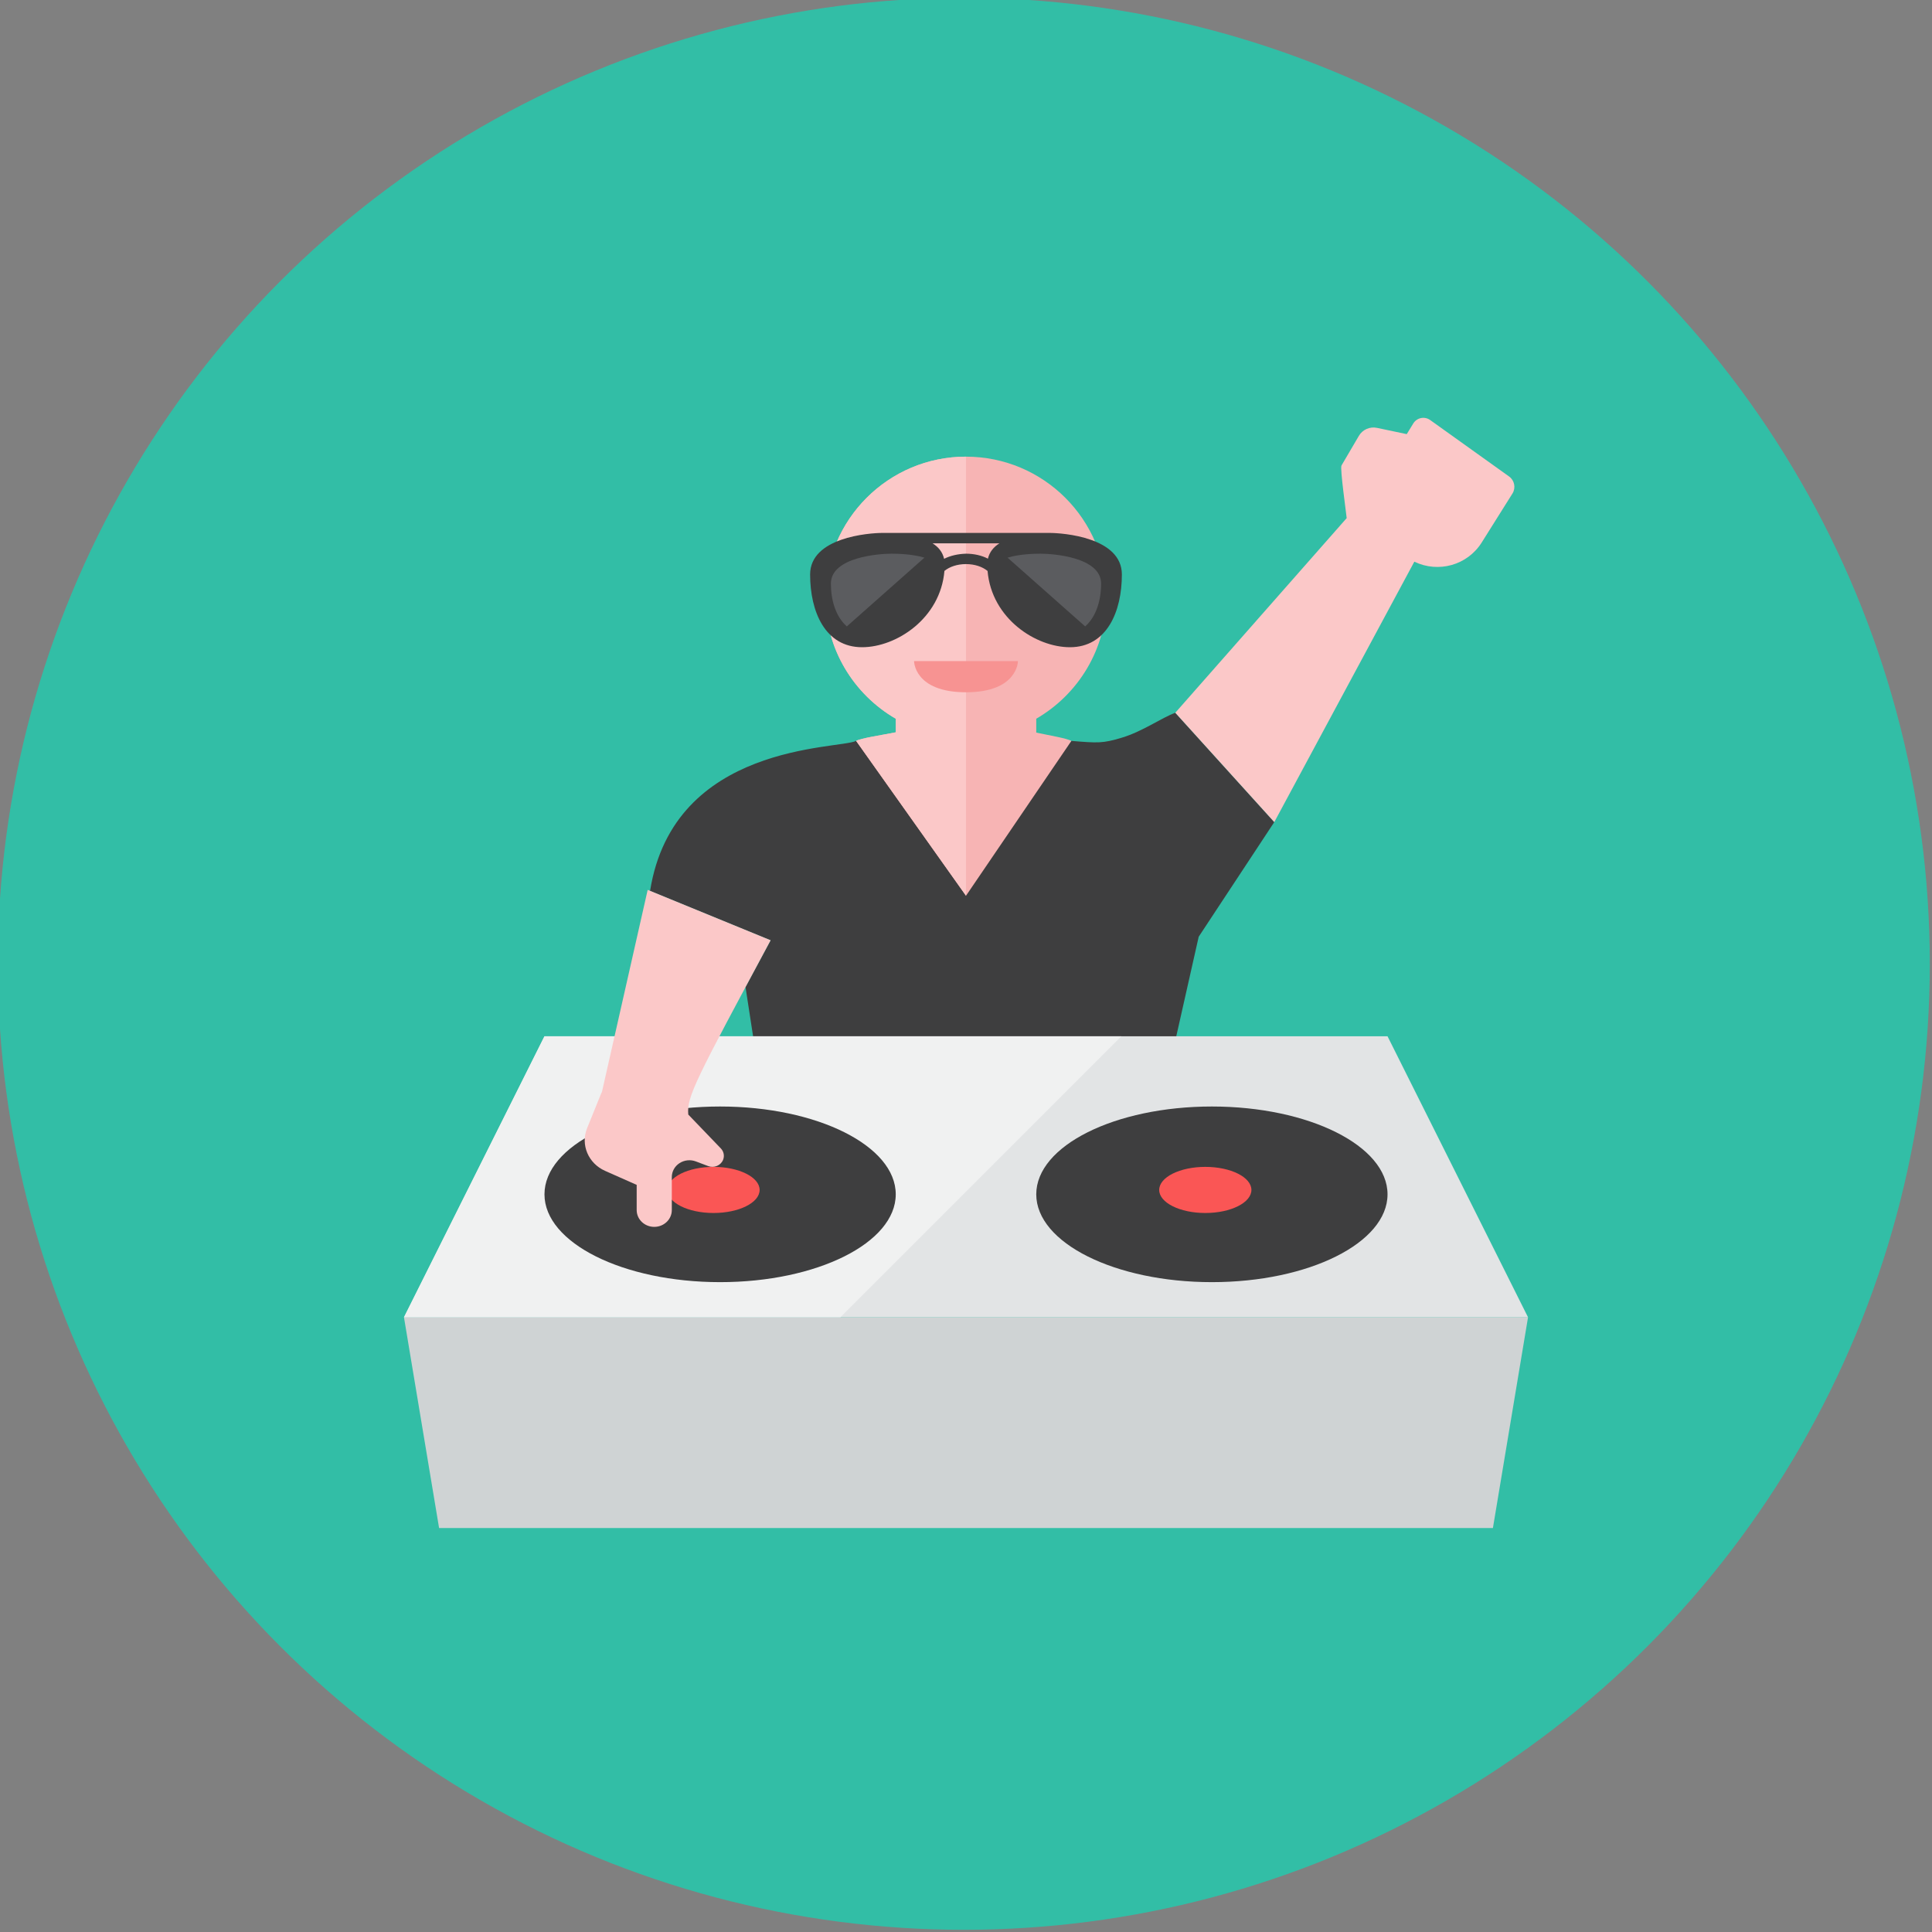 <?xml version="1.0" encoding="iso-8859-1"?>
<!-- Generator: Adobe Illustrator 17.1.0, SVG Export Plug-In . SVG Version: 6.00 Build 0)  -->
<!DOCTYPE svg PUBLIC "-//W3C//DTD SVG 1.0//EN" "http://www.w3.org/TR/2001/REC-SVG-20010904/DTD/svg10.dtd">
<svg version="1.0" xmlns="http://www.w3.org/2000/svg" xmlns:xlink="http://www.w3.org/1999/xlink" x="0px" y="0px" width="110px"
	 height="110px" viewBox="0 0 110 110" style="enable-background:new 0 0 110 110;" xml:space="preserve">
<rect x="0" y="0" width="110" height="110" fill="#808080" stroke="none"/>
<g id="Artboard">
</g>
<g id="Multicolor">
	<circle style="fill:#32BEA6;" cx="54.875" cy="54.875" r="55"/>
	<g>
		<path style="fill:#3E3E3F;" d="M66.917,40.583c-0.738,0.26-1.852,1.059-3.042,1.417c-1.093,0.328-1.354,0.309-2.875,0.184
			c-1.33,0.987-4.3,1.066-6.083,1.066s-4.843-0.08-6.173-1.066c-0.993,0.488-10.392,0.111-11.731,8.54l6.862,2.813
			c-0.532,0.992-1.006,1.875-1.428,2.663l0.469,3.051h12h12l1.333-5.917l4.302-6.526L66.917,40.583z"/>
		<g>
			<polygon style="fill:#CFD3D4;" points="25,87 85,87 87,75 23,75 			"/>
		</g>
		<g>
			<polygon style="fill:#E2E4E5;" points="23,75 31,59 79,59 87,75 			"/>
		</g>
		<g>
			<polygon style="fill:#F0F1F1;" points="23,75 47.848,75 63.848,59 31,59 			"/>
		</g>
		<g>
			<ellipse style="fill:#3E3E3F;" cx="69" cy="68" rx="10" ry="5"/>
		</g>
		<g>
			<ellipse style="fill:#FA5655;" cx="68.625" cy="67.75" rx="2.625" ry="1.313"/>
		</g>
		<g>
			<ellipse style="fill:#3E3E3F;" cx="41" cy="68" rx="10" ry="5"/>
		</g>
		<g>
			<ellipse style="fill:#FA5655;" cx="40.625" cy="67.75" rx="2.625" ry="1.313"/>
		</g>
		<g>
			<path style="fill:#FBC8C8;" d="M39.188,63.458c-0.094-1.016,0.438-2.002,4.688-9.923l-7-2.869l-2.611,11.536H34.25l-0.824,2.035
				c-0.38,0.94,0.067,2.001,1.023,2.426l1.801,0.799v1.435c0,0.528,0.448,0.956,1,0.956s1-0.428,1-0.956v-1.881
				c0-0.317,0.164-0.613,0.438-0.791c0.274-0.178,0.622-0.215,0.93-0.099l0.701,0.265c0.163,0.062,0.345,0.058,0.506-0.01
				c0.16-0.068,0.286-0.195,0.347-0.352c0.086-0.221,0.036-0.47-0.131-0.643L39.188,63.458z"/>
		</g>
		<g>
			<path style="fill:#FBC8C8;" d="M85.921,27.129l-4.493-3.214c-0.152-0.108-0.341-0.149-0.523-0.112
				c-0.182,0.037-0.341,0.148-0.439,0.307l-0.372,0.608l-1.695-0.357c-0.406-0.085-0.821,0.098-1.031,0.456l-0.989,1.686
				c-0.096,0.164,0.285,2.807,0.295,2.997l-9.757,11.082l5.636,6.224l7.973-14.825c1.361,0.656,3.018,0.211,3.837-1.094l1.75-2.787
				C86.315,27.777,86.231,27.352,85.921,27.129z"/>
		</g>
		<g>
			<path style="fill:#F7B4B4;" d="M59,40.921c2.389-1.384,4-3.961,4-6.921c0-4.418-3.582-8-8-8s-8,3.582-8,8
				c0,2.959,1.611,5.537,4,6.921v0.774c-0.865,0.171-1.972,0.332-2.256,0.489L55,51l6-8.816c-0.276-0.152-1.223-0.308-2-0.473
				V40.921z"/>
		</g>
		<g>
			<path style="fill:#FBC8C8;" d="M47,34c0,2.959,1.611,5.537,4,6.921v0.774c-0.865,0.171-1.972,0.332-2.256,0.489L55,51V26
				C50.582,26,47,29.582,47,34z"/>
		</g>
		<g>
			<g>
				<path style="fill:#3E3E3F;" d="M59.733,30.342h-9.466c-0.814,0-4.142,0.259-4.142,2.367c0,2.107,0.851,4.141,2.959,4.141
					c1.94,0,4.457-1.628,4.688-4.344c0.295-0.241,0.731-0.389,1.228-0.389c0,0,0.002,0,0.003,0c0.496,0.001,0.932,0.15,1.225,0.391
					c0.233,2.715,2.749,4.342,4.689,4.342c2.107,0,2.958-2.034,2.958-4.141C63.875,30.6,60.547,30.342,59.733,30.342z
					 M53.753,31.816c-0.088-0.385-0.325-0.674-0.658-0.882h3.809c-0.33,0.207-0.565,0.493-0.656,0.874
					c-0.352-0.181-0.779-0.282-1.245-0.283C54.536,31.538,54.107,31.638,53.753,31.816z"/>
			</g>
			<g>
				<g>
					<path style="fill:#5B5C5F;" d="M52.633,31.751c-0.688-0.209-1.521-0.226-1.887-0.226c-0.675,0-3.438,0.187-3.438,1.705
						c0,0.947,0.275,1.873,0.906,2.436L52.633,31.751z"/>
				</g>
			</g>
			<g>
				<g>
					<path style="fill:#5B5C5F;" d="M57.367,31.751c0.688-0.209,1.521-0.226,1.887-0.226c0.675,0,3.438,0.187,3.438,1.705
						c0,0.947-0.275,1.873-0.906,2.436L57.367,31.751z"/>
				</g>
			</g>
		</g>
		<g>
			<path style="fill:#F79392;" d="M52.042,37.64h5.916c0,0,0,1.775-2.958,1.775S52.042,37.64,52.042,37.64z"/>
		</g>
	</g>
</g>
</svg>
